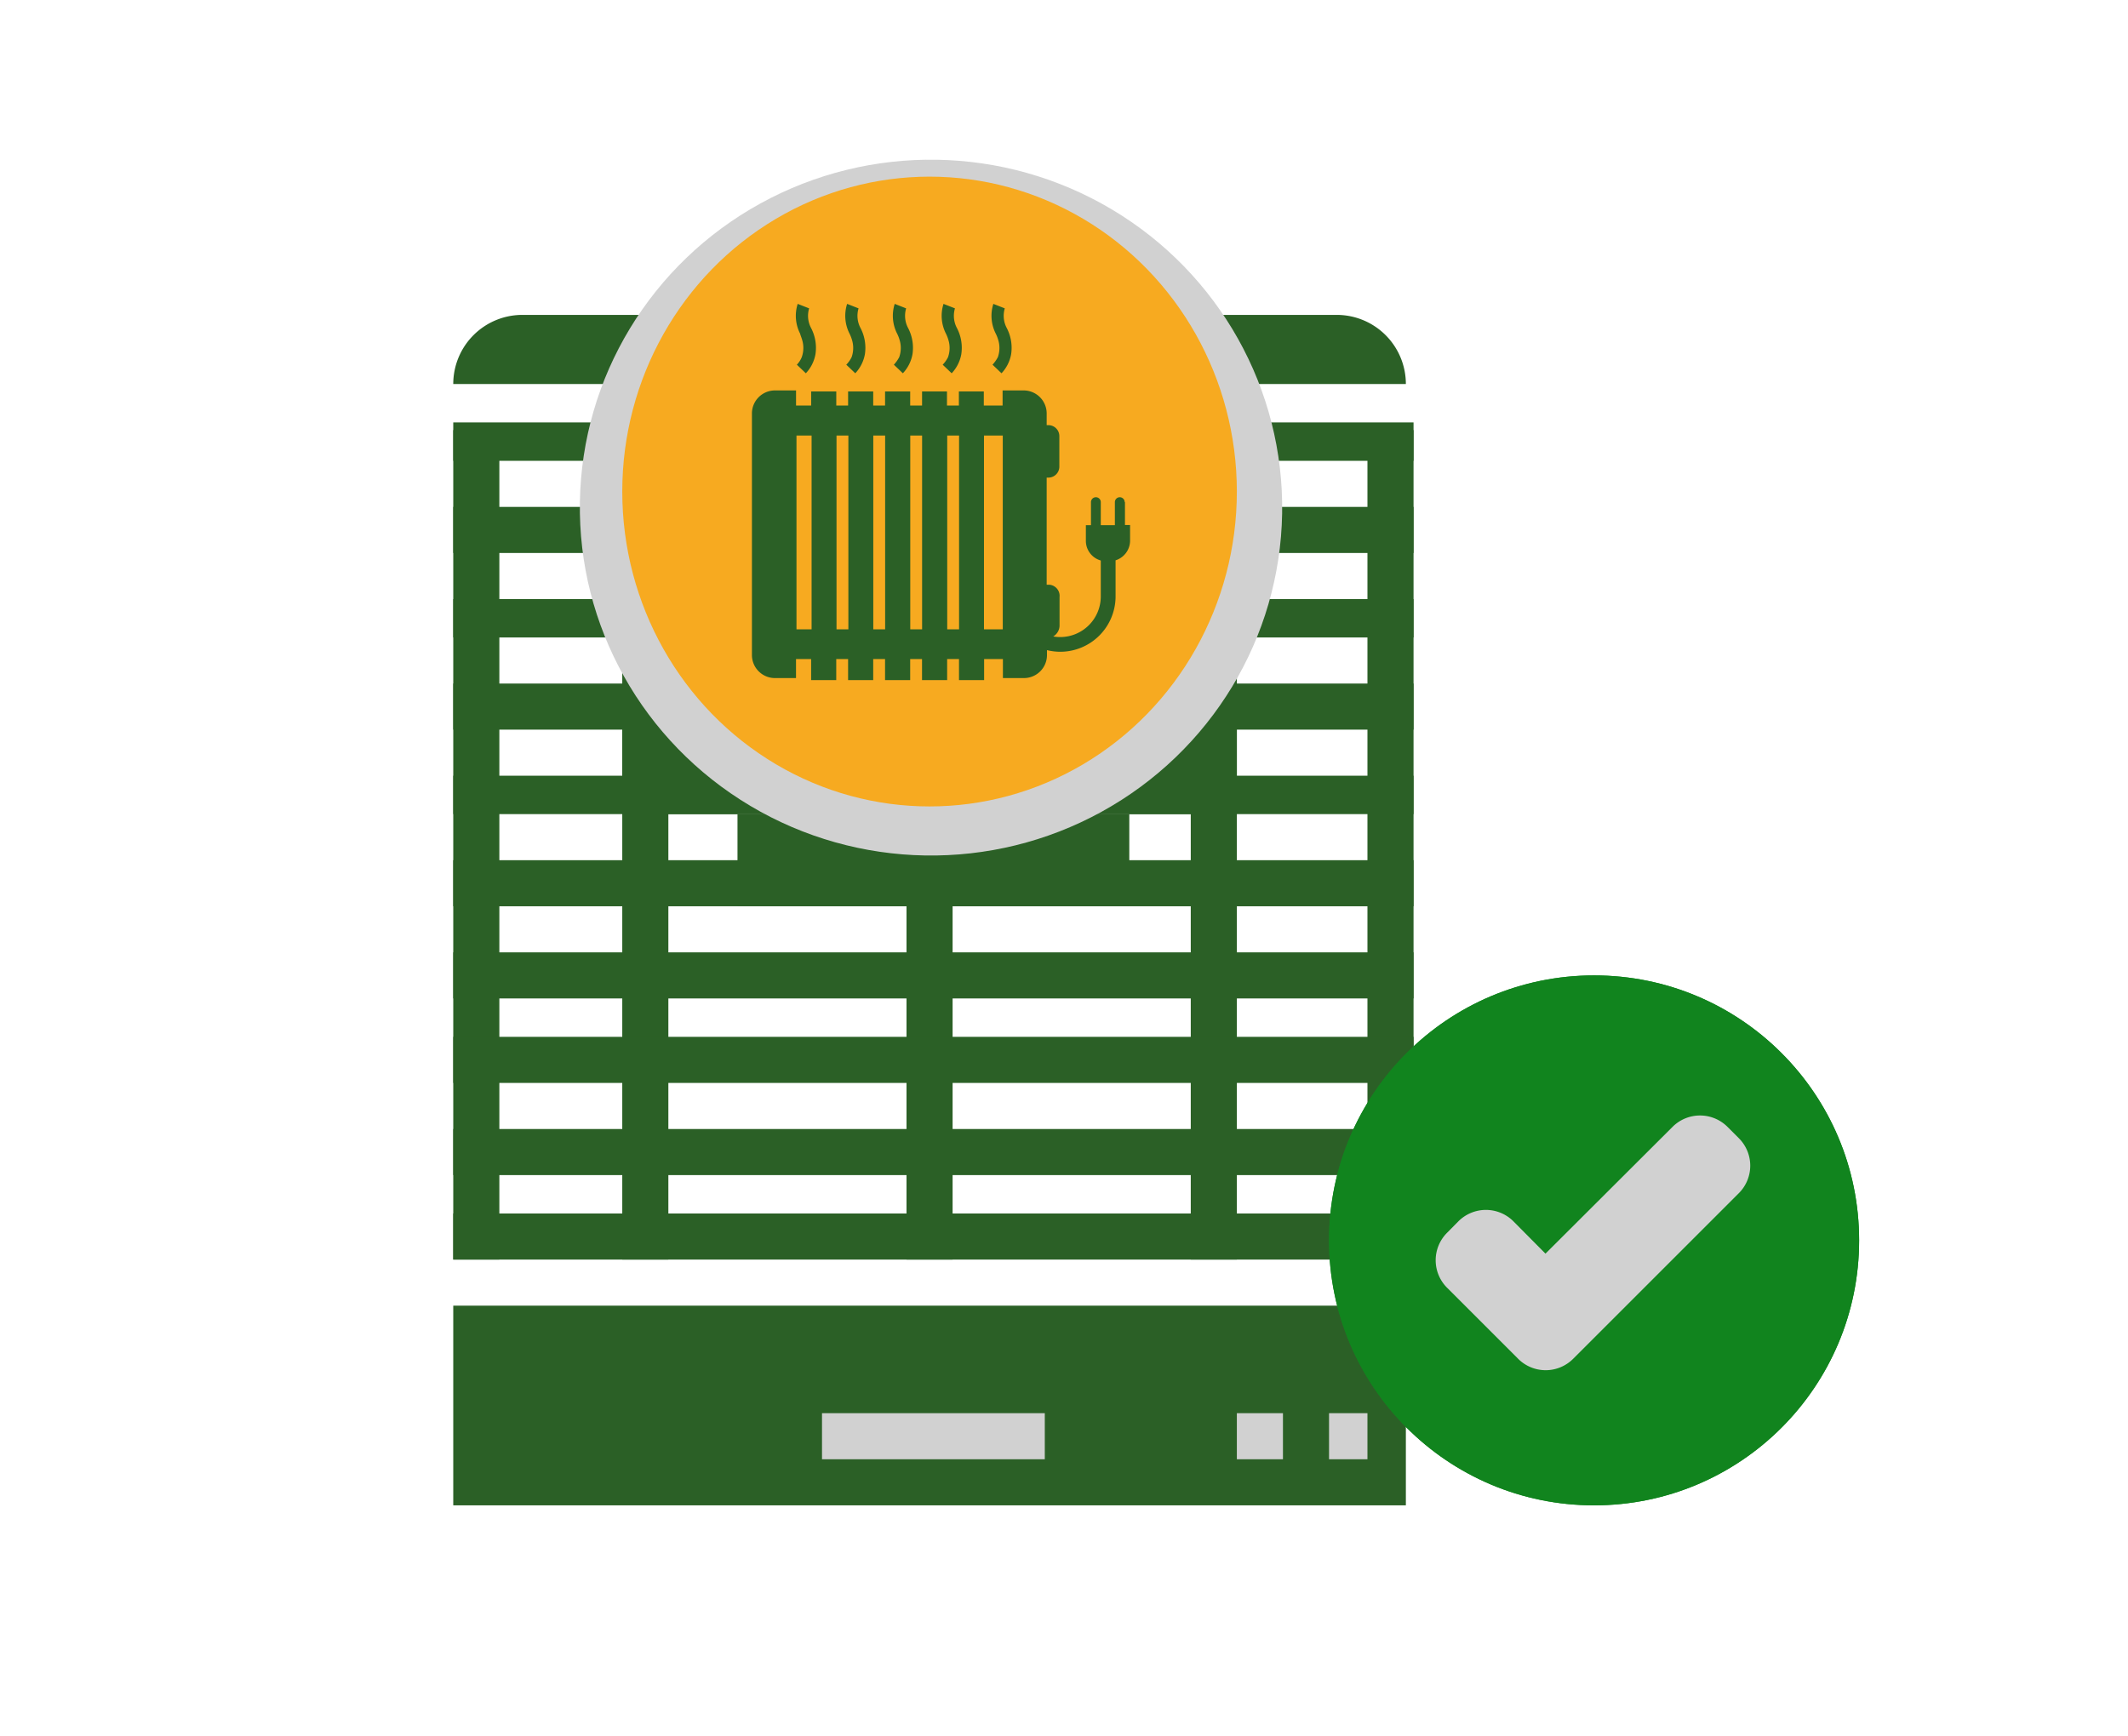 <svg xmlns="http://www.w3.org/2000/svg" xmlns:xlink="http://www.w3.org/1999/xlink" width="277" height="226" viewBox="0 0 277 226">
  <defs>
    <clipPath id="clip-waermepumpe">
      <rect width="277" height="226"/>
    </clipPath>
  </defs>
  <g id="waermepumpe" clip-path="url(#clip-waermepumpe)">
    <g id="Gruppe_1514" data-name="Gruppe 1514" transform="translate(63.09 27.724)">
      <g id="Gruppe_1520" data-name="Gruppe 1520" transform="translate(-4.09 -7.702)">
        <rect id="Rechteck_200" data-name="Rechteck 200" width="6" height="108" transform="translate(0 35.978)" fill="#2b6026"/>
        <rect id="Rechteck_184" data-name="Rechteck 184" width="124" height="26" transform="translate(0 149.978)" fill="#2b6026"/>
        <rect id="Rechteck_201" data-name="Rechteck 201" width="6" height="108" transform="translate(22 35.978)" fill="#2b6026"/>
        <rect id="Rechteck_202" data-name="Rechteck 202" width="6" height="108" transform="translate(59 35.978)" fill="#2b6026"/>
        <rect id="Rechteck_203" data-name="Rechteck 203" width="6" height="108" transform="translate(96 35.978)" fill="#2b6026"/>
        <rect id="Rechteck_204" data-name="Rechteck 204" width="6" height="108" transform="translate(119 35.978)" fill="#2b6026"/>
        <rect id="Rechteck_198" data-name="Rechteck 198" width="80" height="16" transform="translate(22 69.978)" fill="#2b6026"/>
        <rect id="Rechteck_199" data-name="Rechteck 199" width="51" height="12" transform="translate(37 85.978)" fill="#2b6026"/>
        <rect id="Rechteck_188" data-name="Rechteck 188" width="125" height="6" transform="translate(0 137.978)" fill="#2b6026"/>
        <rect id="Rechteck_189" data-name="Rechteck 189" width="125" height="6" transform="translate(0 126.978)" fill="#2b6026"/>
        <rect id="Rechteck_190" data-name="Rechteck 190" width="125" height="6" transform="translate(0 114.978)" fill="#2b6026"/>
        <rect id="Rechteck_191" data-name="Rechteck 191" width="125" height="6" transform="translate(0 103.978)" fill="#2b6026"/>
        <rect id="Rechteck_192" data-name="Rechteck 192" width="125" height="6" transform="translate(0 91.978)" fill="#2b6026"/>
        <rect id="Rechteck_193" data-name="Rechteck 193" width="125" height="5" transform="translate(0 80.978)" fill="#2b6026"/>
        <rect id="Rechteck_194" data-name="Rechteck 194" width="125" height="6" transform="translate(0 68.978)" fill="#2b6026"/>
        <rect id="Rechteck_195" data-name="Rechteck 195" width="125" height="5" transform="translate(0 57.978)" fill="#2b6026"/>
        <rect id="Rechteck_196" data-name="Rechteck 196" width="125" height="6" transform="translate(0 45.978)" fill="#2b6026"/>
        <rect id="Rechteck_197" data-name="Rechteck 197" width="125" height="5" transform="translate(0 34.978)" fill="#2b6026"/>
        <path id="Rechteck_183" data-name="Rechteck 183" d="M9,0H115a9,9,0,0,1,9,9V9a0,0,0,0,1,0,0H0A0,0,0,0,1,0,9V9A9,9,0,0,1,9,0Z" transform="translate(0 20.978)" fill="#2b6026"/>
        <ellipse id="Ellipse_28" data-name="Ellipse 28" cx="45.705" cy="45.293" rx="45.705" ry="45.293" transform="matrix(1, 0.017, -0.017, 1, 17.254, 0)" fill="#d1d1d1"/>
        <ellipse id="Ellipse_29" data-name="Ellipse 29" cx="40" cy="41" rx="40" ry="41" transform="translate(22 2.978)" fill="#f7aa20"/>
        <rect id="Rechteck_205" data-name="Rechteck 205" width="29" height="6" transform="translate(48 163.978)" fill="#d1d1d1"/>
        <rect id="Rechteck_206" data-name="Rechteck 206" width="6" height="6" transform="translate(102 163.978)" fill="#d1d1d1"/>
        <rect id="Rechteck_207" data-name="Rechteck 207" width="5" height="6" transform="translate(114 163.978)" fill="#d1d1d1"/>
        <path id="Pfad_409" data-name="Pfad 409" d="M809.025,399.106a3.584,3.584,0,0,1-.053,2.233,3.113,3.113,0,0,1-.638.984l1.17,1.117a4.879,4.879,0,0,0,1.25-2.473,5.56,5.56,0,0,0-.558-3.4,3.387,3.387,0,0,1-.266-2.579h0l-.744-.292h0l-.744-.292a5.108,5.108,0,0,0,.319,3.882C808.786,398.441,808.918,398.734,809.025,399.106Z" transform="translate(-763.607 -374.86)" fill="#2b6026"/>
        <path id="Pfad_410" data-name="Pfad 410" d="M832.534,402.323l1.17,1.117a4.879,4.879,0,0,0,1.25-2.473,5.56,5.56,0,0,0-.558-3.4,3.386,3.386,0,0,1-.266-2.579h0l-.744-.292h0l-.744-.292a5.109,5.109,0,0,0,.319,3.882,4.864,4.864,0,0,1,.319.824,3.584,3.584,0,0,1-.053,2.233A3.9,3.9,0,0,1,832.534,402.323Z" transform="translate(-781.373 -374.86)" fill="#2b6026"/>
        <path id="Pfad_411" data-name="Pfad 411" d="M855.834,402.323l1.17,1.117a4.879,4.879,0,0,0,1.25-2.473,5.56,5.56,0,0,0-.558-3.4,3.387,3.387,0,0,1-.266-2.579h0l-.744-.292h0l-.744-.292a5.109,5.109,0,0,0,.319,3.882,4.853,4.853,0,0,1,.319.824,3.583,3.583,0,0,1-.053,2.233A4.728,4.728,0,0,1,855.834,402.323Z" transform="translate(-798.478 -374.86)" fill="#2b6026"/>
        <path id="Pfad_412" data-name="Pfad 412" d="M879.734,402.323l1.17,1.117a4.878,4.878,0,0,0,1.25-2.473,5.56,5.56,0,0,0-.558-3.4,3.387,3.387,0,0,1-.266-2.579h0l-.744-.292h0l-.744-.292a5.108,5.108,0,0,0,.319,3.882,4.861,4.861,0,0,1,.319.824,3.584,3.584,0,0,1-.053,2.233A3.907,3.907,0,0,1,879.734,402.323Z" transform="translate(-816.024 -374.86)" fill="#2b6026"/>
        <path id="Pfad_413" data-name="Pfad 413" d="M904.134,402.323l1.17,1.117a4.879,4.879,0,0,0,1.25-2.473,5.56,5.56,0,0,0-.558-3.4,3.386,3.386,0,0,1-.266-2.579h0l-.745-.292h0l-.744-.292a5.109,5.109,0,0,0,.319,3.882,4.869,4.869,0,0,1,.319.824,3.585,3.585,0,0,1-.053,2.233A4.733,4.733,0,0,1,904.134,402.323Z" transform="translate(-833.937 -374.86)" fill="#2b6026"/>
        <path id="Pfad_414" data-name="Pfad 414" d="M835.22,451.343a.638.638,0,1,0-1.276,0v3h-1.834v-3a.638.638,0,1,0-1.276,0v3h-.665v2.1a2.658,2.658,0,0,0,1.941,2.5v4.679a5.288,5.288,0,0,1-5.291,5.291,5.19,5.19,0,0,1-.9-.08,1.671,1.671,0,0,0,.824-1.515v-3.616a1.456,1.456,0,0,0-1.276-1.6h-.4V448.152h.213a1.43,1.43,0,0,0,1.436-1.436v-3.961a1.43,1.43,0,0,0-1.436-1.436h-.213V439.8a3,3,0,0,0-3-3h-2.738v1.967h-2.446v-1.834h-3.244v1.834H812.09v-1.834h-3.244v1.834H807.3v-1.834h-3.27v1.834h-1.542v-1.834h-3.27v1.834H797.68v-1.834h-3.27v1.834h-1.967V436.8H789.7a3,3,0,0,0-3,3v31.452a3,3,0,0,0,3,3h2.738v-2.473h1.967v2.738h3.27v-2.738h1.542v2.738h3.27v-2.738h1.542v2.738h3.27v-2.738h1.542v2.738h3.27v-2.738h1.542v2.738h3.27v-2.738h2.446v2.473h2.738a3,3,0,0,0,3-3v-.638a7.5,7.5,0,0,0,1.728.213,7.211,7.211,0,0,0,7.2-7.2V458.92a2.7,2.7,0,0,0,1.888-2.5v-2.1h-.665v-2.978ZM792.5,467.906V442.676h1.967v25.231Zm5.211,0V442.676h1.542v25.231Zm4.786,0V442.676h1.542v25.231Zm4.812,0V442.676h1.542v25.231Zm4.812,0V442.676h1.542v25.231Zm4.785,0V442.676h2.446v25.231Z" transform="translate(-747.822 -405.987)" fill="#2b6026"/>
      </g>
      <g id="Ellipse_22" data-name="Ellipse 22" transform="translate(109.91 99.276)" fill="#11841e" stroke="#11841e" stroke-width="5">
        <circle cx="34.5" cy="34.5" r="34.5" stroke="none"/>
        <circle cx="34.5" cy="34.5" r="32" fill="none"/>
      </g>
      <path id="_5416276_check_mark_ok_icon" data-name="5416276_check_mark_ok_icon" d="M53.029,23.45l-1.483-1.483a5.057,5.057,0,0,0-7.147,0L27.856,38.475l-4.181-4.214a5.057,5.057,0,0,0-7.147,0l-1.483,1.5a5.057,5.057,0,0,0,0,7.153l9.26,9.26a5.057,5.057,0,0,0,7.147,0L53.029,30.6A5.057,5.057,0,0,0,53.029,23.45Z" transform="translate(110.228 97.027)" fill="#d1d1d1"/>
    </g>
  </g>
</svg>
